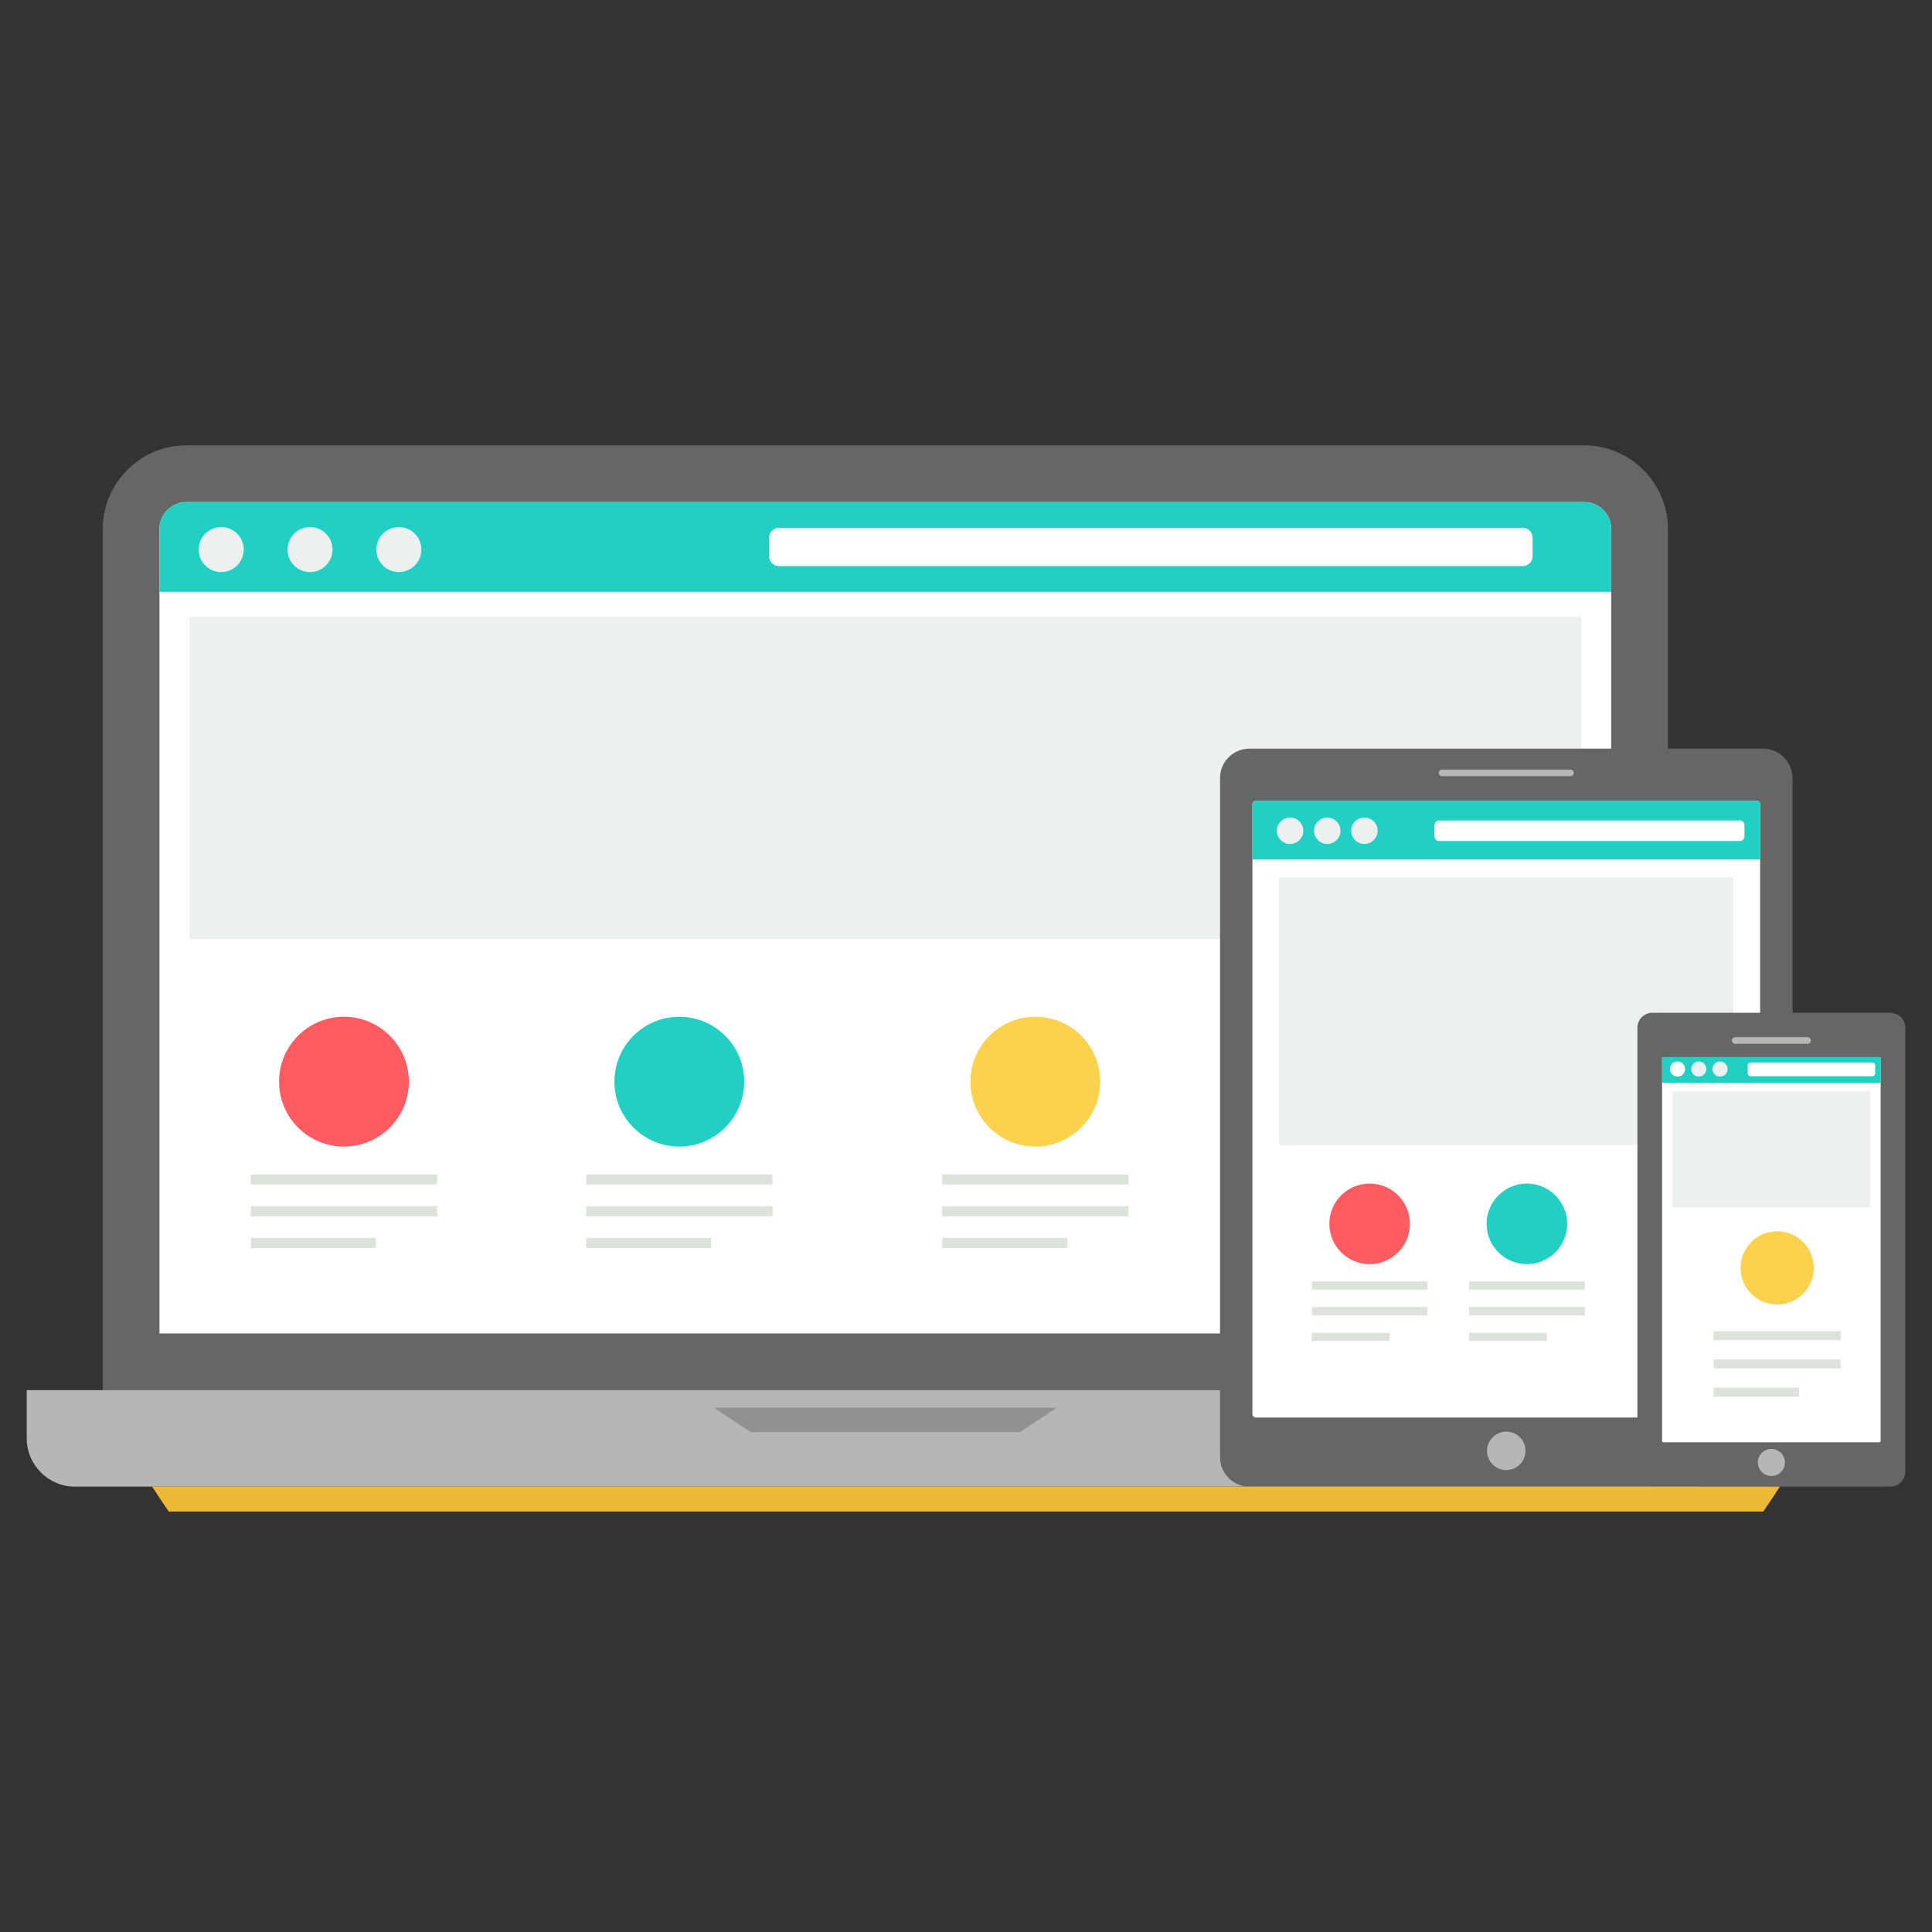 <svg width="48" height="48" viewBox="0 0 48 48" fill="none" xmlns="http://www.w3.org/2000/svg">
<rect x="0" y="0" width="48" height="48" fill="#333333" stroke="none"/>
<g id="responsive-svgrepo-com 1">
<path id="Vector" d="M4.627 11.065H39.364C40.505 11.065 41.439 11.999 41.439 13.14V34.538H2.553V13.14C2.553 11.999 3.486 11.065 4.627 11.065Z" fill="#666666"/>
<path id="Vector_2" d="M3.962 33.129H40.03V13.14C40.03 12.777 39.728 12.474 39.364 12.474H4.628C4.264 12.474 3.962 12.777 3.962 13.14V33.129H3.962Z" fill="white"/>
<path id="Vector_3" d="M4.708 15.326H39.284V23.33H4.708V15.326Z" fill="#ECF0F1"/>
<path id="Vector_4" d="M0.664 34.538H43.328V35.737C43.328 36.396 42.788 36.935 42.129 36.935H1.862C1.203 36.935 0.664 36.396 0.664 35.737V34.538H0.664Z" fill="#B6B6B8"/>
<path id="Vector_5" d="M17.738 34.976H26.254L25.341 35.582H18.65L17.737 34.976H17.738Z" fill="#919191"/>
<path id="Vector_6" d="M31.043 18.6H43.802C44.207 18.6 44.535 18.928 44.535 19.332V36.202C44.535 36.607 44.207 36.935 43.802 36.935H31.043C30.639 36.935 30.311 36.607 30.311 36.202V19.332C30.311 18.928 30.639 18.6 31.043 18.6Z" fill="#666666"/>
<path id="Vector_7" d="M31.201 19.897H43.644C43.691 19.897 43.73 19.935 43.73 19.982V35.133C43.73 35.18 43.691 35.218 43.644 35.218H31.201C31.154 35.218 31.116 35.18 31.116 35.133V19.983C31.116 19.936 31.154 19.897 31.201 19.897Z" fill="white"/>
<path id="Vector_8" d="M37.423 36.524C37.687 36.524 37.901 36.31 37.901 36.046C37.901 35.782 37.687 35.568 37.423 35.568C37.159 35.568 36.945 35.782 36.945 36.046C36.945 36.31 37.159 36.524 37.423 36.524Z" fill="#B6B6B8"/>
<path id="Vector_9" d="M31.78 21.795H43.066V28.447H31.78V21.795Z" fill="#ECF0F1"/>
<path id="Vector_10" d="M41.053 25.162H46.964C47.17 25.162 47.336 25.329 47.336 25.534V36.563C47.336 36.769 47.17 36.935 46.964 36.935H41.053C40.848 36.935 40.681 36.768 40.681 36.563V25.534C40.681 25.329 40.848 25.162 41.053 25.162Z" fill="#666666"/>
<path id="Vector_11" d="M41.33 26.264H46.688C46.708 26.264 46.724 26.281 46.724 26.301V35.796C46.724 35.816 46.708 35.833 46.688 35.833H41.33C41.31 35.833 41.294 35.816 41.294 35.796V26.301C41.294 26.281 41.31 26.264 41.33 26.264Z" fill="white"/>
<g id="Group">
<path id="Vector_12" d="M44.009 36.67C44.195 36.67 44.346 36.52 44.346 36.334C44.346 36.148 44.195 35.998 44.009 35.998C43.824 35.998 43.673 36.148 43.673 36.334C43.673 36.52 43.824 36.67 44.009 36.67Z" fill="#B6B6B8"/>
<path id="Vector_13" d="M43.11 25.769H44.908C44.953 25.769 44.99 25.806 44.99 25.851V25.851C44.99 25.897 44.953 25.934 44.908 25.934H43.11C43.064 25.934 43.028 25.897 43.028 25.851V25.851C43.028 25.806 43.064 25.769 43.11 25.769Z" fill="#B6B6B8"/>
</g>
<path id="Vector_14" d="M40.03 14.703H3.962V13.14C3.962 12.777 4.264 12.474 4.627 12.474H39.364C39.727 12.474 40.03 12.777 40.03 13.14V14.703H40.03V14.703Z" fill="#21D0C3"/>
<path id="Vector_15" d="M19.354 13.112H37.83C37.966 13.112 38.077 13.223 38.077 13.359V13.818C38.077 13.954 37.966 14.065 37.83 14.065H19.354C19.218 14.065 19.107 13.954 19.107 13.818V13.359C19.107 13.223 19.218 13.112 19.354 13.112Z" fill="white"/>
<g id="Group_2">
<path id="Vector_16" d="M5.496 13.095C5.805 13.095 6.055 13.345 6.055 13.654C6.055 13.963 5.805 14.213 5.496 14.213C5.187 14.213 4.937 13.963 4.937 13.654C4.937 13.345 5.187 13.095 5.496 13.095Z" fill="#ECF0F1"/>
<path id="Vector_17" d="M7.703 13.095C8.011 13.095 8.261 13.345 8.261 13.654C8.261 13.963 8.011 14.213 7.703 14.213C7.394 14.213 7.144 13.963 7.144 13.654C7.144 13.345 7.394 13.095 7.703 13.095Z" fill="#ECF0F1"/>
<path id="Vector_18" d="M9.91 13.095C10.218 13.095 10.469 13.345 10.469 13.654C10.469 13.963 10.218 14.213 9.91 14.213C9.6 14.213 9.35 13.963 9.35 13.654C9.35 13.345 9.6 13.095 9.91 13.095Z" fill="#ECF0F1"/>
</g>
<path id="Vector_19" d="M8.545 25.261C9.436 25.261 10.158 25.983 10.158 26.873C10.158 27.764 9.436 28.486 8.545 28.486C7.655 28.486 6.933 27.764 6.933 26.873C6.933 25.983 7.655 25.261 8.545 25.261Z" fill="#FF5B62"/>
<path id="Vector_20" d="M16.878 25.261C17.768 25.261 18.49 25.983 18.49 26.873C18.49 27.764 17.768 28.486 16.878 28.486C15.987 28.486 15.265 27.764 15.265 26.873C15.265 25.983 15.987 25.261 16.878 25.261Z" fill="#21D0C3"/>
<g id="Group_3">
<path id="Vector_21" d="M6.231 29.178H10.86V29.429H6.231V29.178V29.178ZM6.231 30.756H9.34V31.007H6.231V30.756ZM6.231 29.967H10.86V30.218H6.231V29.967V29.967Z" fill="#DCE3DB"/>
<path id="Vector_22" d="M14.564 29.178H19.192V29.429H14.564V29.178ZM14.564 30.756H17.673V31.007H14.564V30.756ZM14.564 29.967H19.192V30.218H14.564V29.967Z" fill="#DCE3DB"/>
</g>
<path id="Vector_23" d="M25.723 25.261C26.613 25.261 27.335 25.983 27.335 26.873C27.335 27.764 26.613 28.486 25.723 28.486C24.832 28.486 24.11 27.764 24.11 26.873C24.11 25.983 24.832 25.261 25.723 25.261Z" fill="#FAD24D"/>
<path id="Vector_24" d="M23.409 29.178H28.037V29.429H23.409V29.178ZM23.409 30.756H26.518V31.007H23.409V30.756ZM23.409 29.967H28.037V30.218H23.409V29.967Z" fill="#DCE3DB"/>
<path id="Vector_25" d="M34.028 29.405C34.581 29.405 35.029 29.853 35.029 30.406C35.029 30.959 34.581 31.407 34.028 31.407C33.475 31.407 33.027 30.959 33.027 30.406C33.027 29.853 33.475 29.405 34.028 29.405Z" fill="#FF5B62"/>
<path id="Vector_26" d="M32.592 31.837H35.464V32.04H32.592V31.837ZM32.592 33.113H34.521V33.316H32.592V33.113V33.113ZM32.592 32.474H35.464V32.678H32.592V32.474Z" fill="#DCE3DB"/>
<path id="Vector_27" d="M37.935 29.405C38.488 29.405 38.936 29.853 38.936 30.406C38.936 30.959 38.488 31.407 37.935 31.407C37.383 31.407 36.934 30.959 36.934 30.406C36.934 29.853 37.383 29.405 37.935 29.405Z" fill="#21D0C3"/>
<path id="Vector_28" d="M36.499 31.837H39.372V32.04H36.499V31.837ZM36.499 33.113H38.429V33.316H36.499V33.113V33.113ZM36.499 32.474H39.372V32.678H36.499V32.474Z" fill="#DCE3DB"/>
<path id="Vector_29" d="M43.73 21.355H31.116V19.983C31.116 19.936 31.154 19.898 31.201 19.898H43.644C43.691 19.898 43.729 19.936 43.729 19.983V21.355H43.73Z" fill="#21D0C3"/>
<g id="Group_4">
<path id="Vector_30" d="M32.051 20.312C32.233 20.312 32.38 20.459 32.38 20.64C32.38 20.821 32.233 20.968 32.051 20.968C31.87 20.968 31.723 20.821 31.723 20.64C31.723 20.459 31.87 20.312 32.051 20.312Z" fill="#ECF0F1"/>
<path id="Vector_31" d="M32.975 20.312C33.156 20.312 33.303 20.459 33.303 20.64C33.303 20.821 33.156 20.968 32.975 20.968C32.794 20.968 32.647 20.821 32.647 20.64C32.647 20.459 32.794 20.312 32.975 20.312Z" fill="#ECF0F1"/>
<path id="Vector_32" d="M33.898 20.312C34.08 20.312 34.227 20.459 34.227 20.64C34.227 20.821 34.08 20.968 33.898 20.968C33.717 20.968 33.57 20.821 33.57 20.64C33.57 20.459 33.717 20.312 33.898 20.312Z" fill="#ECF0F1"/>
</g>
<path id="Vector_33" d="M35.739 20.385H43.24C43.296 20.385 43.341 20.445 43.341 20.518V20.763C43.341 20.836 43.296 20.895 43.24 20.895H35.739C35.684 20.895 35.639 20.836 35.639 20.763V20.518C35.639 20.445 35.684 20.385 35.739 20.385Z" fill="white"/>
<path id="Vector_34" d="M46.724 26.901H41.294V26.301C41.294 26.28 41.31 26.264 41.33 26.264H46.688C46.708 26.264 46.724 26.28 46.724 26.301V26.901Z" fill="#21D0C3"/>
<path id="Vector_35" d="M41.677 26.372C41.781 26.372 41.865 26.456 41.865 26.559C41.865 26.663 41.781 26.747 41.677 26.747C41.574 26.747 41.49 26.663 41.49 26.559C41.49 26.456 41.574 26.372 41.677 26.372Z" fill="white"/>
<g id="Group_5">
<path id="Vector_36" d="M42.205 26.372C42.309 26.372 42.393 26.456 42.393 26.559C42.393 26.663 42.309 26.747 42.205 26.747C42.101 26.747 42.018 26.663 42.018 26.559C42.018 26.456 42.102 26.372 42.205 26.372Z" fill="#ECF0F1"/>
<path id="Vector_37" d="M42.733 26.372C42.837 26.372 42.921 26.456 42.921 26.559C42.921 26.663 42.837 26.747 42.733 26.747C42.63 26.747 42.545 26.663 42.545 26.559C42.545 26.456 42.63 26.372 42.733 26.372Z" fill="#ECF0F1"/>
</g>
<path id="Vector_38" d="M43.496 26.396H46.515C46.556 26.396 46.588 26.429 46.588 26.469V26.666C46.588 26.706 46.556 26.739 46.515 26.739H43.496C43.455 26.739 43.422 26.706 43.422 26.666V26.469C43.422 26.429 43.455 26.396 43.496 26.396Z" fill="white"/>
<path id="Vector_39" d="M41.557 27.107H46.461V29.997H41.557V27.107Z" fill="#ECF0F1"/>
<path id="Vector_40" d="M44.153 30.59C44.656 30.59 45.063 30.997 45.063 31.5C45.063 32.002 44.656 32.41 44.153 32.41C43.65 32.41 43.243 32.003 43.243 31.5C43.243 30.997 43.65 30.59 44.153 30.59Z" fill="#FAD24D"/>
<path id="Vector_41" d="M42.573 33.073H45.733V33.296H42.573V33.073ZM42.573 34.477H44.696V34.7H42.573V34.477ZM42.573 33.775H45.733V33.998H42.573V33.775Z" fill="#DCE3DB"/>
<path id="Vector_42" d="M3.78 36.935H44.22C44.086 37.144 43.948 37.35 43.808 37.554H4.193C4.053 37.35 3.914 37.144 3.78 36.935Z" fill="#EDB937"/>
<path id="Vector_43" d="M35.828 19.121H39.018C39.064 19.121 39.1 19.158 39.1 19.203V19.203C39.1 19.249 39.064 19.285 39.018 19.285H35.828C35.782 19.285 35.746 19.249 35.746 19.203V19.203C35.746 19.158 35.782 19.121 35.828 19.121Z" fill="#B6B6B8"/>
</g>
</svg>
